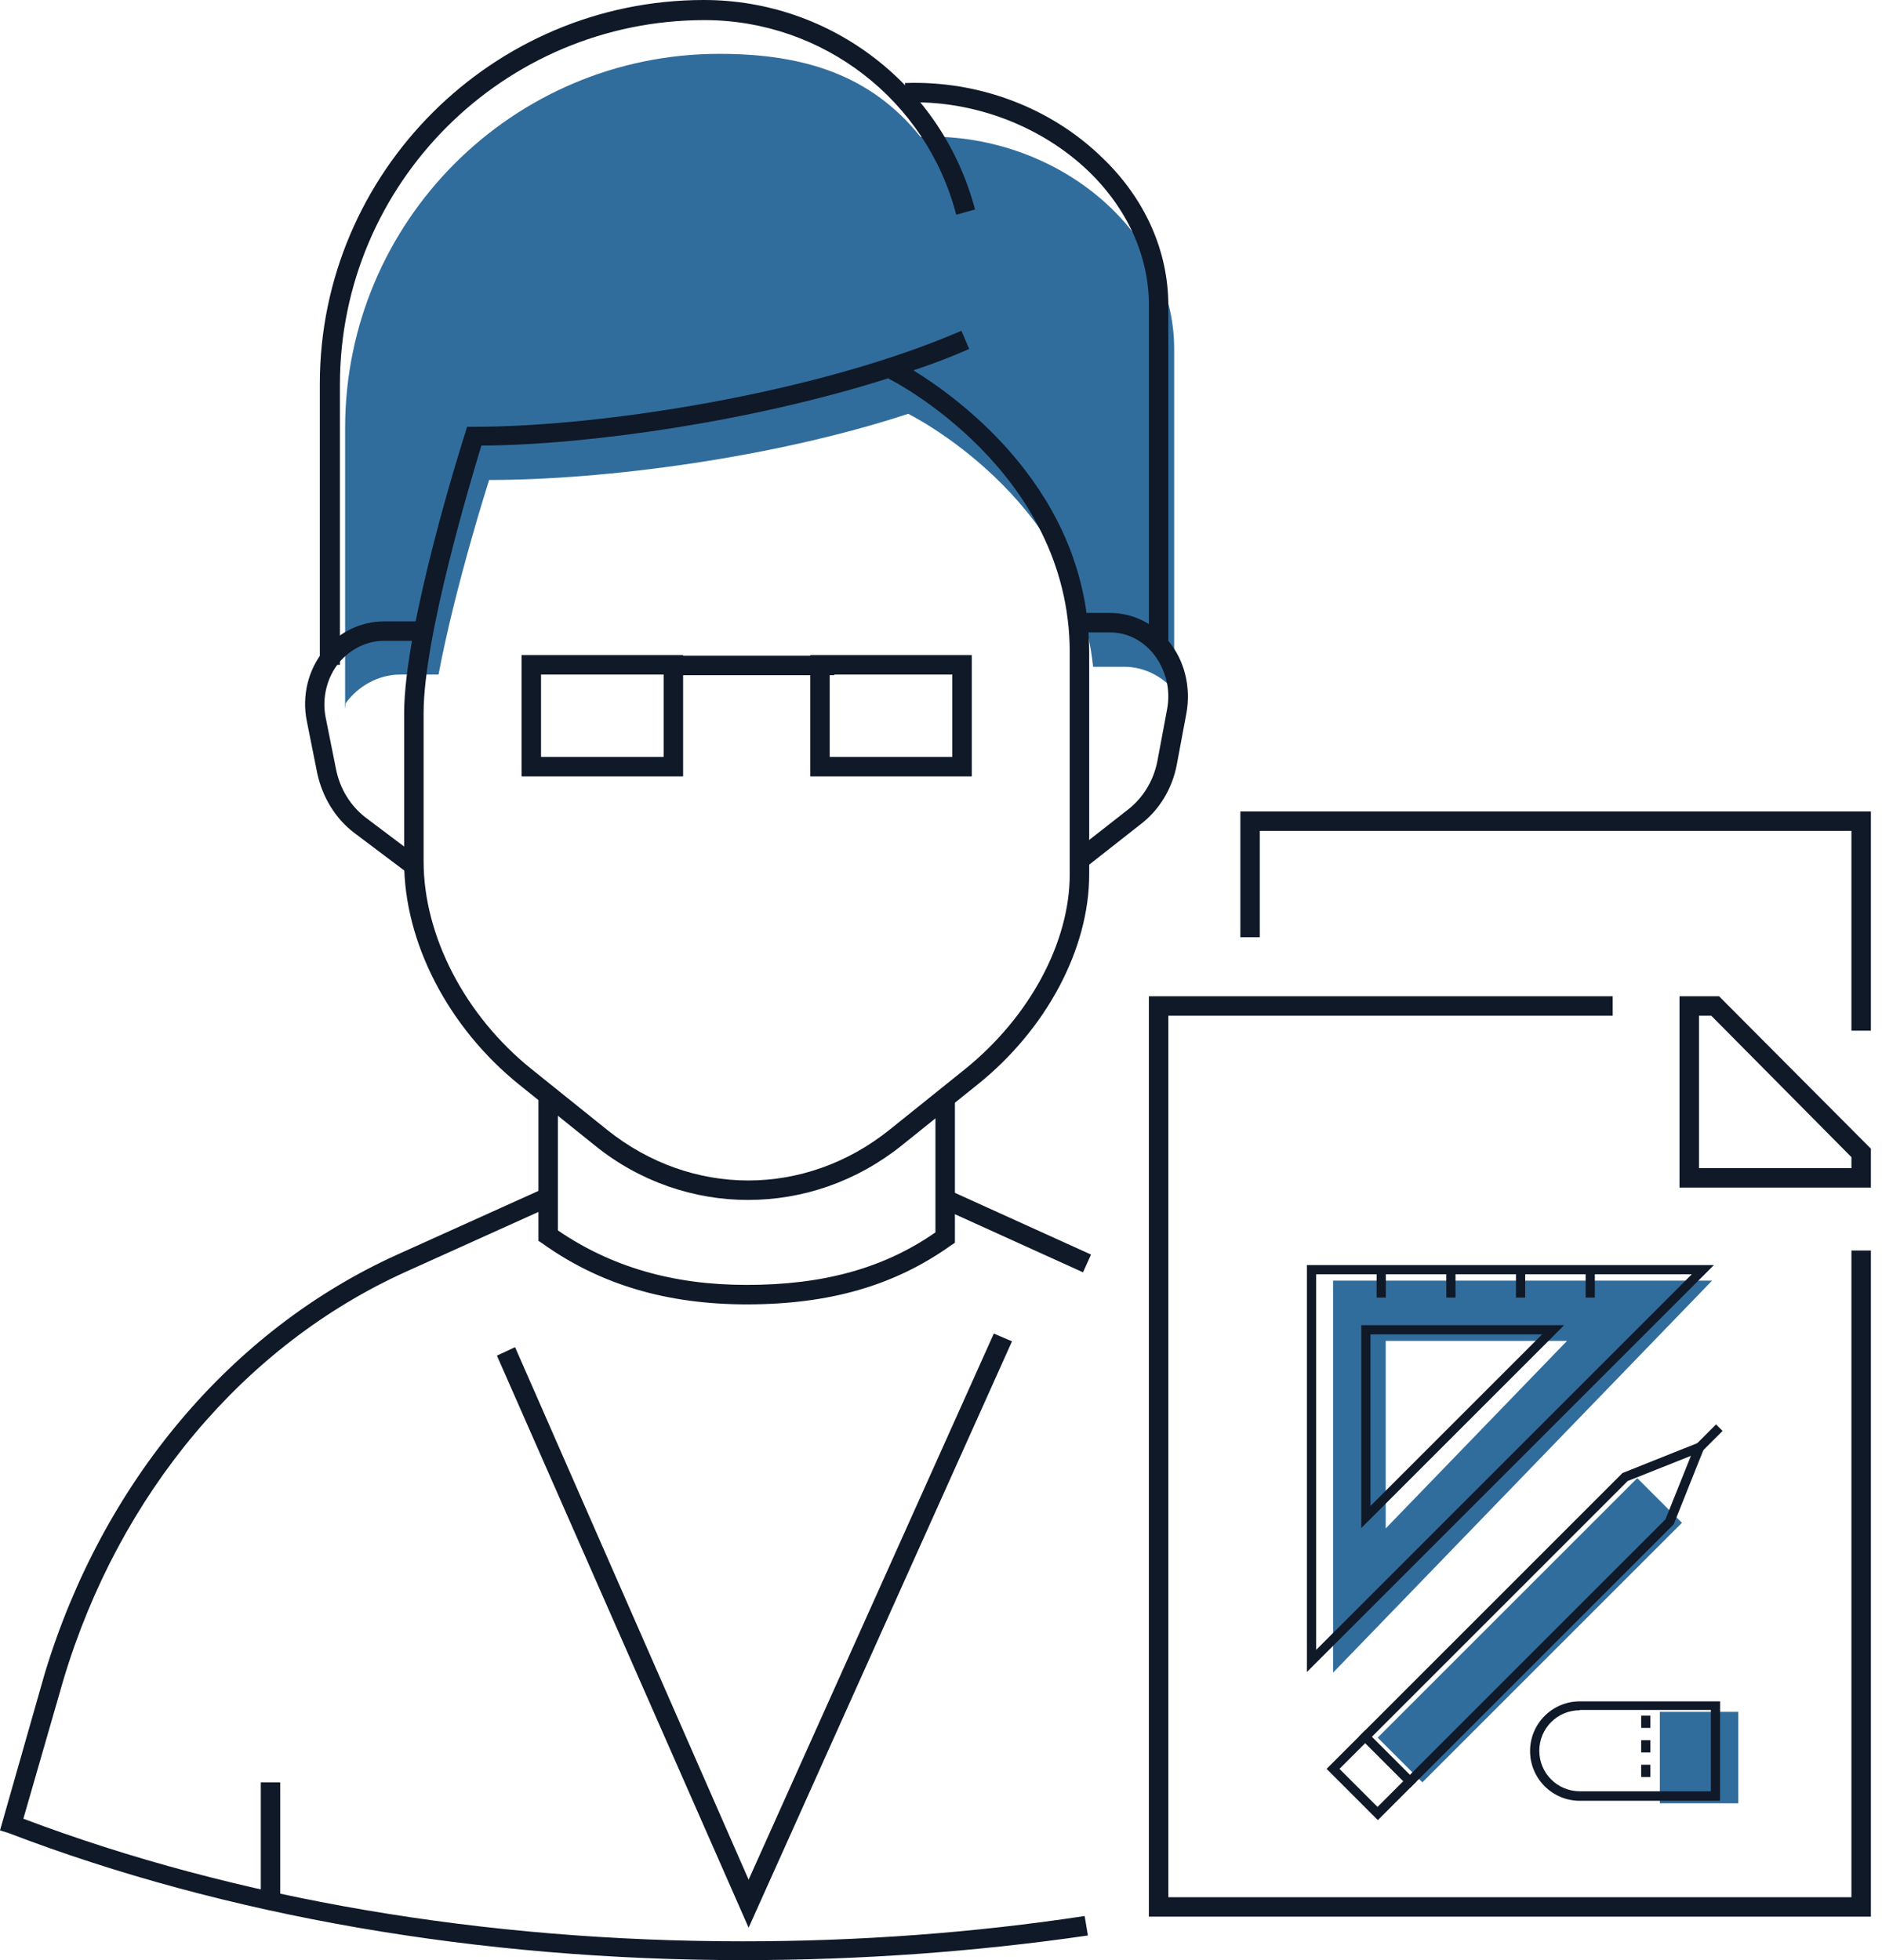 <?xml version="1.0" encoding="UTF-8"?>
<svg xmlns="http://www.w3.org/2000/svg" width="144" height="150" viewBox="0 0 144 150" fill="none">
  <g clip-path="url(#clip0)">
    <path
      d="M89.841 52.515V26.704C89.841 17.472 80.609 10.076 70.433 10.473C66.661 5.758 61.548 4.12 55.046 4.12C39.212 4.12 26.406 16.976 26.406 32.76V54.252L26.456 53.805C27.399 52.515 28.938 51.621 30.625 51.621H33.554C34.844 44.772 37.425 36.731 37.425 36.731C46.261 36.731 59.216 35.043 69.49 31.668C69.49 31.668 82.296 37.971 83.637 51.026H86.019C87.508 51.026 88.848 51.721 89.791 52.763L89.841 52.515Z"
      fill="#316d9c"></path>
    <path
      d="M57.28 147.518L38.021 103.739L39.411 103.094L57.28 143.845L76.042 102.052L77.432 102.647L57.28 147.518Z"
      fill="#0F1928"></path>
    <path d="M72.631 91.087L72.016 92.443L82.865 97.365L83.48 96.008L72.631 91.087Z" fill="#0F1928"></path>
    <path
      d="M56.883 150C36.681 150 17.224 146.625 0.645 140.271L0 140.073L3.425 128.061C7.842 113.468 17.67 101.754 30.427 95.996L41.645 90.933L42.24 92.273L31.023 97.336C18.663 102.945 9.133 114.312 4.864 128.508L1.787 139.179C18.067 145.334 37.078 148.561 56.833 148.561C65.718 148.561 74.504 147.915 82.991 146.625L83.24 148.114C74.702 149.355 65.817 150 56.883 150Z"
      fill="#0F1928"></path>
    <path d="M21.443 136.4H19.954V145.93H21.443V136.4Z" fill="#0F1928"></path>
    <path
      d="M57.131 99.818C50.976 99.818 45.864 98.279 41.496 95.152L41.198 94.954V83.885H42.687V94.159C46.757 96.939 51.472 98.329 57.131 98.329C63.038 98.329 67.654 97.038 71.575 94.308V83.885H73.064V95.103L72.766 95.301C68.448 98.379 63.484 99.818 57.131 99.818Z"
      fill="#0F1928"></path>
    <path
      d="M83.091 66.363L82.197 65.172L86.317 61.946C87.459 61.052 88.253 59.762 88.551 58.273L89.295 54.302C89.593 52.763 89.196 51.224 88.253 50.033C87.409 48.991 86.218 48.395 84.927 48.395H82.545V46.906H84.927C86.665 46.906 88.253 47.7 89.394 49.04C90.635 50.529 91.132 52.565 90.784 54.55L90.04 58.521C89.692 60.357 88.7 61.995 87.26 63.087L83.091 66.363Z"
      fill="#0F1928"></path>
    <path
      d="M31.122 66.76L27.101 63.733C25.662 62.641 24.669 61.003 24.272 59.166L23.478 55.195C23.081 53.259 23.577 51.224 24.818 49.735C25.96 48.346 27.647 47.551 29.384 47.551H32.313V49.04H29.384C28.094 49.04 26.853 49.636 25.96 50.678C25.017 51.82 24.619 53.408 24.917 54.897L25.711 58.868C26.009 60.357 26.803 61.648 27.945 62.541L31.966 65.569L31.122 66.76Z"
      fill="#0F1928"></path>
    <path
      d="M25.96 50.877H24.471V29.384C24.471 13.203 37.674 0 53.855 0C63.633 0 72.121 6.602 74.603 16.032L73.164 16.43C70.88 7.644 62.939 1.539 53.905 1.539C38.518 1.539 26.009 14.047 26.009 29.434V50.877H25.96Z"
      fill="#0F1928"></path>
    <path
      d="M89.394 49.14H87.905V23.329C87.905 19.606 86.267 15.983 83.289 13.104C79.666 9.629 74.454 7.644 69.292 7.843L69.242 6.353C74.901 6.155 80.41 8.24 84.332 12.062C87.608 15.189 89.394 19.209 89.394 23.379V49.14Z"
      fill="#0F1928"></path>
    <path
      d="M57.23 91.827C53.111 91.827 48.941 90.437 45.516 87.657L39.709 82.991C34.299 78.623 30.923 72.121 30.923 65.966V54.6C30.923 47.849 35.391 33.752 35.589 33.157L35.738 32.66H36.284C46.112 32.66 62.541 30.079 73.561 25.314L74.156 26.704C72.816 27.3 71.377 27.846 69.888 28.342C73.362 30.477 83.339 37.624 83.339 49.934V66.909C83.339 72.618 80.063 78.772 74.802 82.991L68.994 87.657C65.52 90.437 61.4 91.827 57.23 91.827ZM36.83 34.1C36.036 36.731 32.412 48.743 32.412 54.55V65.917C32.412 71.625 35.589 77.73 40.652 81.8L46.459 86.466C52.912 91.628 61.598 91.628 68.051 86.466L73.859 81.8C78.772 77.829 81.85 72.121 81.85 66.909V49.934C81.85 35.986 68.15 29.037 68.001 28.987V28.938C57.727 32.214 45.119 34.05 36.83 34.1Z"
      fill="#0F1928"></path>
    <path d="M52.267 59.414H39.907V50.132H52.267V59.414V59.414ZM41.396 57.925H50.778V51.621H41.396V57.925Z"
          fill="#0F1928"></path>
    <path d="M74.355 59.414H61.995V50.132H74.355V59.414ZM63.484 57.925H72.865V51.621H63.484V57.925Z"
          fill="#0F1928"></path>
    <path d="M63.832 50.182H51.572V51.671H63.832V50.182Z" fill="#0F1928"></path>
    <path d="M143.15 146.674H87.905V76.241H123.395V77.73H89.394V145.185H141.661V95.698H143.15V146.674Z"
          fill="#0F1928"></path>
    <path
      d="M143.15 90.883H128.507V76.241H131.535L143.15 87.905V90.883ZM129.996 89.394H141.661V88.551L130.939 77.73H129.996V89.394Z"
      fill="#0F1928"></path>
    <path d="M143.15 78.872H141.661V63.584H96.393V71.724H94.904V62.095H143.15V78.872Z" fill="#0F1928"></path>
    <path d="M102 98V128L131 98H102ZM106.026 102.612H119.9L106.026 116.965V102.612V102.612Z" fill="#316d9c"></path>
    <path d="M133 131H127V138H133V131Z" fill="#316d9c"></path>
    <path d="M100 127.949V96.809H131.14L100 127.949ZM100.705 97.513V126.258L129.449 97.513H100.705Z"
          fill="#0F1928"></path>
    <path d="M104.157 116.935V101.412H119.68L104.157 116.935ZM104.861 102.116V115.244L117.989 102.116H104.861Z"
          fill="#0F1928"></path>
    <path d="M106.036 97.161H105.331V99.298H106.036V97.161Z" fill="#0F1928"></path>
    <path d="M111.367 97.161H110.662V99.298H111.367V97.161Z" fill="#0F1928"></path>
    <path d="M116.698 97.161H115.993V99.298H116.698V97.161Z" fill="#0F1928"></path>
    <path d="M122.028 97.161H121.324V99.298H122.028V97.161Z" fill="#0F1928"></path>
    <path d="M125.273 113.115L105.413 132.975L108.833 136.396L128.694 116.535L125.273 113.115Z" fill="#316d9c"></path>
    <path
      d="M105.425 139.286L101.503 135.364L104.462 132.405L108.384 136.327L105.425 139.286ZM102.489 135.364L105.401 138.276L107.374 136.304L104.462 133.392L102.489 135.364Z"
      fill="#0F1928"></path>
    <path
      d="M107.891 136.82L103.969 132.899L124.142 112.725L130.671 110.119L128.064 116.647L128.017 116.694L107.891 136.82ZM104.955 132.922L107.867 135.834L127.43 116.272L129.379 111.41L124.541 113.336L104.955 132.922Z"
      fill="#0F1928"></path>
    <path d="M131.302 109.005L129.276 111.031L129.775 111.529L131.8 109.503L131.302 109.005Z" fill="#0F1928"></path>
    <path
      d="M131.61 137.807H120.878C118.764 137.807 117.073 136.092 117.073 134.002C117.073 131.889 118.788 130.198 120.878 130.198H131.61V137.807V137.807ZM120.878 130.879C119.163 130.879 117.778 132.264 117.778 133.979C117.778 135.693 119.163 137.079 120.878 137.079H130.906V130.855H120.878V130.879Z"
      fill="#0F1928"></path>
    <path
      d="M126.279 135.986H125.574V135.047H126.279V135.986ZM126.279 134.108H125.574V133.168H126.279V134.108ZM126.279 132.229H125.574V131.289H126.279V132.229Z"
      fill="#0F1928"></path>
  </g>
  <defs>
    <clipPath id="clip0">
      <rect width="143.15" height="150" fill="white"></rect>
    </clipPath>
  </defs>
</svg>
